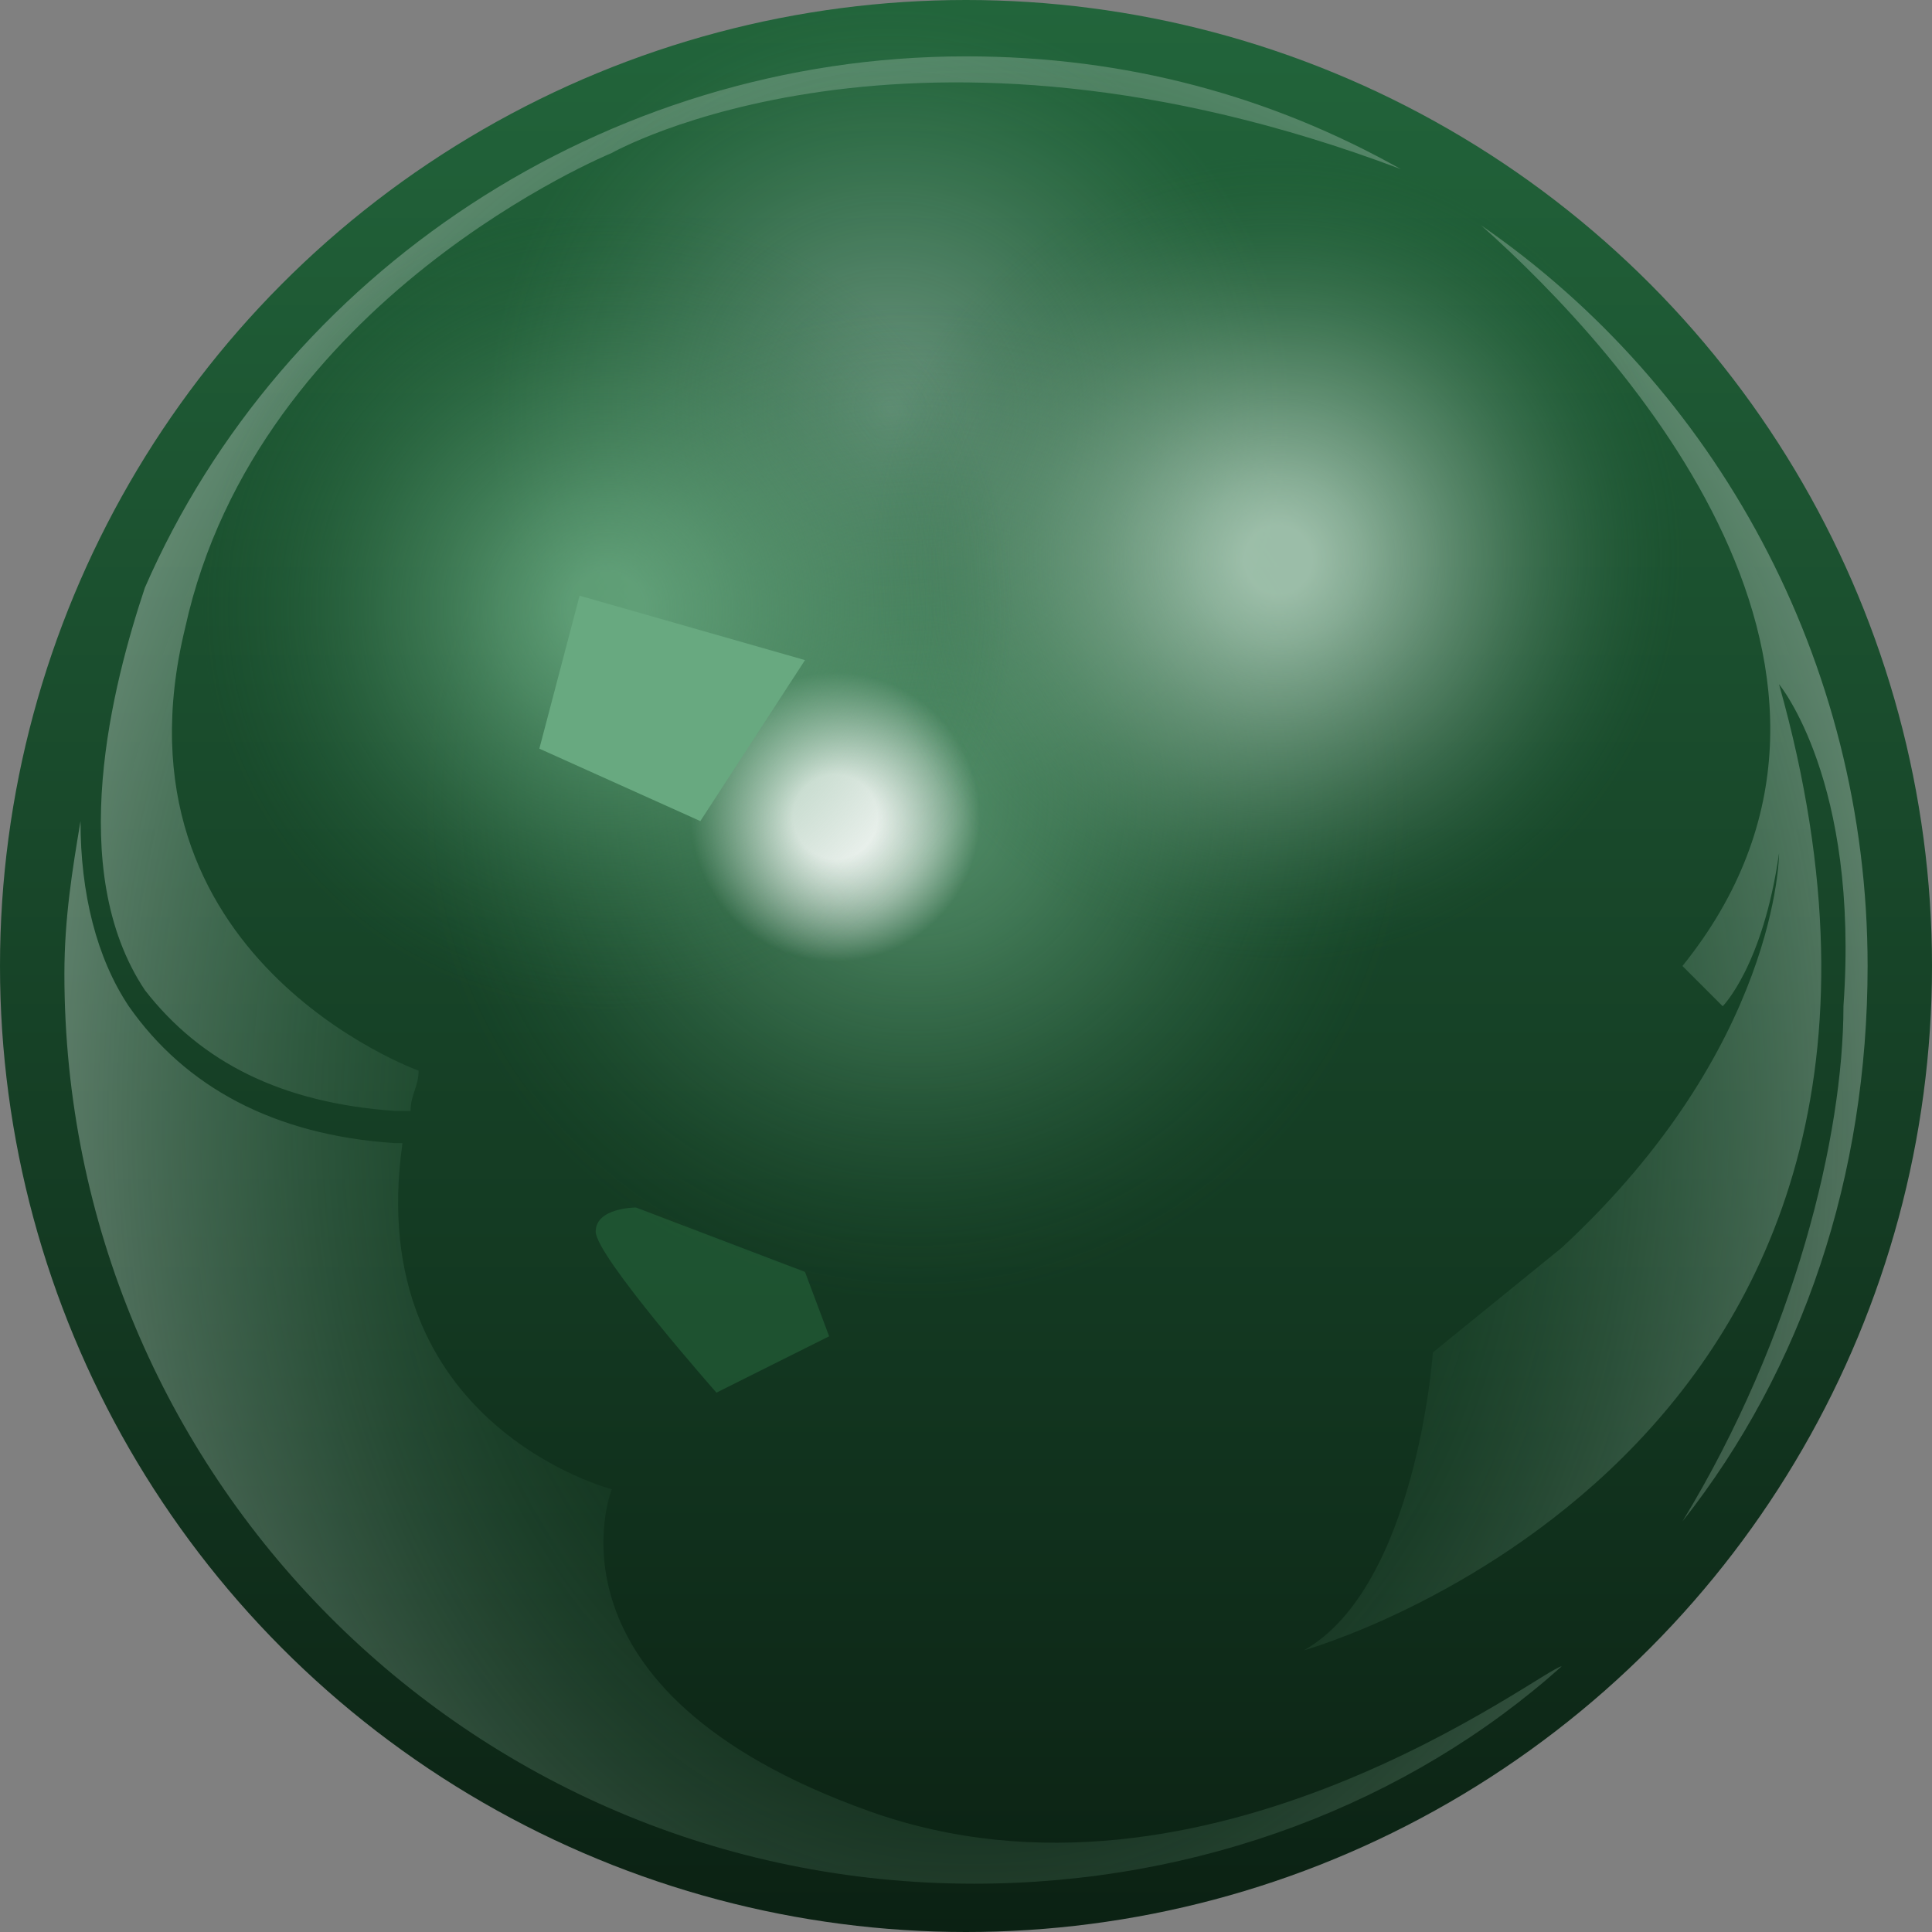<svg version="1.1" id="Layer_1" xmlns="http://www.w3.org/2000/svg" xmlns:xlink="http://www.w3.org/1999/xlink" x="0px" y="0px"
	 viewBox="0 0 24 24" enable-background="new 0 0 24 24" xml:space="preserve">
<rect x="0" y="0" width="24" height="24" fill="#808080" stroke="none"/>
<linearGradient id="SVGID_1_" gradientUnits="userSpaceOnUse" x1="12" y1="24" x2="12" y2="-1.218983e-04">
	<stop  offset="0" style="stop-color:#0B2113"/>
	<stop  offset="0.322" style="stop-color:#133821"/>
	<stop  offset="1" style="stop-color:#22653B"/>
</linearGradient>
<circle fill="url(#SVGID_1_)" cx="12" cy="12" r="12"/>
<radialGradient id="SVGID_2_" cx="12.115" cy="13.855" r="13.796" gradientTransform="matrix(1 2.780861e-03 -3.499030e-03 1.258 4.878756e-02 -3.612)" gradientUnits="userSpaceOnUse">
	<stop  offset="0.306" style="stop-color:#22653B;stop-opacity:0"/>
	<stop  offset="0.315" style="stop-color:#25673D;stop-opacity:1.815665e-02"/>
	<stop  offset="0.655" style="stop-color:#84A792;stop-opacity:0.696"/>
	<stop  offset="0.808" style="stop-color:#AAC0B3"/>
	<stop  offset="0.81" style="stop-color:#ABC1B4"/>
	<stop  offset="0.895" style="stop-color:#D8E2DD"/>
	<stop  offset="0.962" style="stop-color:#F5F7F6"/>
	<stop  offset="1" style="stop-color:#FFFFFF"/>
</radialGradient>
<path opacity="0.43" fill="url(#SVGID_2_)" d="M1.8,7.3C3.5,3.4,7.5,0.7,12,0.7c2,0,3.8,0.5,5.4,1.4c-6.1-2.3-9.8-0.2-9.8-0.2
	S3.2,3.7,2.3,7.8c-1,4.1,2.9,5.5,2.9,5.5c0,0.2-0.1,0.3-0.1,0.5c-0.1,0-0.1,0-0.2,0c-1.4-0.1-2.4-0.6-3.1-1.5
	C0.8,10.8,1.4,8.5,1.8,7.3z M10.8,22.5c-4.2-1.5-3.2-4-3.2-4S4.5,17.7,5,14.2c0,0-0.1,0-0.1,0c-1.5-0.1-2.6-0.7-3.3-1.7
	c-0.4-0.6-0.6-1.4-0.6-2.3c-0.1,0.6-0.2,1.2-0.2,1.9c0,6.2,5,11.3,11.3,11.3c2.8,0,5.4-1,7.3-2.7C19.2,20.7,15,24,10.8,22.5z
	 M20.9,18.9c1.5-1.9,2.3-4.3,2.3-6.9c0-3.8-1.9-7.2-4.8-9.2c1.8,1.6,5.4,5.6,2.5,9.2l0.5,0.5c0,0,0.5-0.5,0.7-1.9c0,0,0,2.4-2.7,4.9
	l-1.6,1.3c0,0-0.2,2.9-1.6,3.7c0,0,8.6-2.4,5.9-12c0,0,1,1.2,0.8,4C22.9,14.1,22.3,16.6,20.9,18.9z"/>
<radialGradient id="SVGID_3_" cx="11.061" cy="5.083" r="4.99" gradientUnits="userSpaceOnUse">
	<stop  offset="0" style="stop-color:#F0FBFF;stop-opacity:0.4"/>
	<stop  offset="0.203" style="stop-color:#EDF9FC;stop-opacity:0.319"/>
	<stop  offset="0.377" style="stop-color:#E2F3F2;stop-opacity:0.249"/>
	<stop  offset="0.541" style="stop-color:#D0E9E2;stop-opacity:0.184"/>
	<stop  offset="0.699" style="stop-color:#B7DACA;stop-opacity:0.121"/>
	<stop  offset="0.85" style="stop-color:#98C8AD;stop-opacity:5.997205e-02"/>
	<stop  offset="0.998" style="stop-color:#71B189;stop-opacity:8.962452e-04"/>
	<stop  offset="1" style="stop-color:#70B188;stop-opacity:0"/>
</radialGradient>
<circle opacity="0.9" fill="url(#SVGID_3_)" cx="11.1" cy="5.1" r="5"/>
<radialGradient id="SVGID_4_" cx="11.368" cy="9.979" r="6.187" gradientUnits="userSpaceOnUse">
	<stop  offset="8.829502e-02" style="stop-color:#70B188;stop-opacity:0.7"/>
	<stop  offset="0.286" style="stop-color:#6CAD84;stop-opacity:0.548"/>
	<stop  offset="0.498" style="stop-color:#5FA077;stop-opacity:0.385"/>
	<stop  offset="0.717" style="stop-color:#498B62;stop-opacity:0.217"/>
	<stop  offset="0.939" style="stop-color:#2C6E44;stop-opacity:4.689544e-02"/>
	<stop  offset="1" style="stop-color:#22653B;stop-opacity:0"/>
</radialGradient>
<circle opacity="0.89" fill="url(#SVGID_4_)" cx="11.4" cy="10" r="6.2"/>
<path opacity="0.69" fill="#235E37" d="M7.9,15c0,0-0.5,0-0.5,0.3c0,0.3,1.5,2,1.5,2l1.4-0.7L10,15.8L7.9,15z"/>
<radialGradient id="SVGID_5_" cx="7.396" cy="0.414" r="1.56" gradientTransform="matrix(1.333 0 0 1.333 0.519 9.597)" gradientUnits="userSpaceOnUse">
	<stop  offset="0.252" style="stop-color:#FFFFFF"/>
	<stop  offset="0.864" style="stop-color:#FFFFFF;stop-opacity:0"/>
</radialGradient>
<circle fill="url(#SVGID_5_)" cx="10.4" cy="10.1" r="2.1"/>
<radialGradient id="SVGID_6_" cx="15.879" cy="6.952" r="5.06" gradientUnits="userSpaceOnUse">
	<stop  offset="8.388973e-02" style="stop-color:#C3DECD;stop-opacity:0.8"/>
	<stop  offset="0.2" style="stop-color:#BDDAC8;stop-opacity:0.699"/>
	<stop  offset="0.351" style="stop-color:#ADCDB9;stop-opacity:0.566"/>
	<stop  offset="0.523" style="stop-color:#92B9A0;stop-opacity:0.417"/>
	<stop  offset="0.708" style="stop-color:#6C9D7E;stop-opacity:0.255"/>
	<stop  offset="0.904" style="stop-color:#3C7953;stop-opacity:8.412087e-02"/>
	<stop  offset="1" style="stop-color:#22653B;stop-opacity:0"/>
</radialGradient>
<circle opacity="0.95" fill="url(#SVGID_6_)" cx="15.9" cy="7" r="5.1"/>
<radialGradient id="SVGID_7_" cx="7.534" cy="7.568" r="5.275" gradientUnits="userSpaceOnUse">
	<stop  offset="8.829502e-02" style="stop-color:#70B188;stop-opacity:0.8"/>
	<stop  offset="0.259" style="stop-color:#69AA81;stop-opacity:0.643"/>
	<stop  offset="0.516" style="stop-color:#54966C;stop-opacity:0.406"/>
	<stop  offset="0.825" style="stop-color:#32754B;stop-opacity:0.121"/>
	<stop  offset="0.956" style="stop-color:#22653B;stop-opacity:0"/>
</radialGradient>
<circle opacity="0.95" fill="url(#SVGID_7_)" cx="7.5" cy="7.6" r="5.3"/>
<polygon fill="#68A980" points="7.2,7.4 6.7,9.3 8.7,10.2 10,8.2 "/>
</svg>
